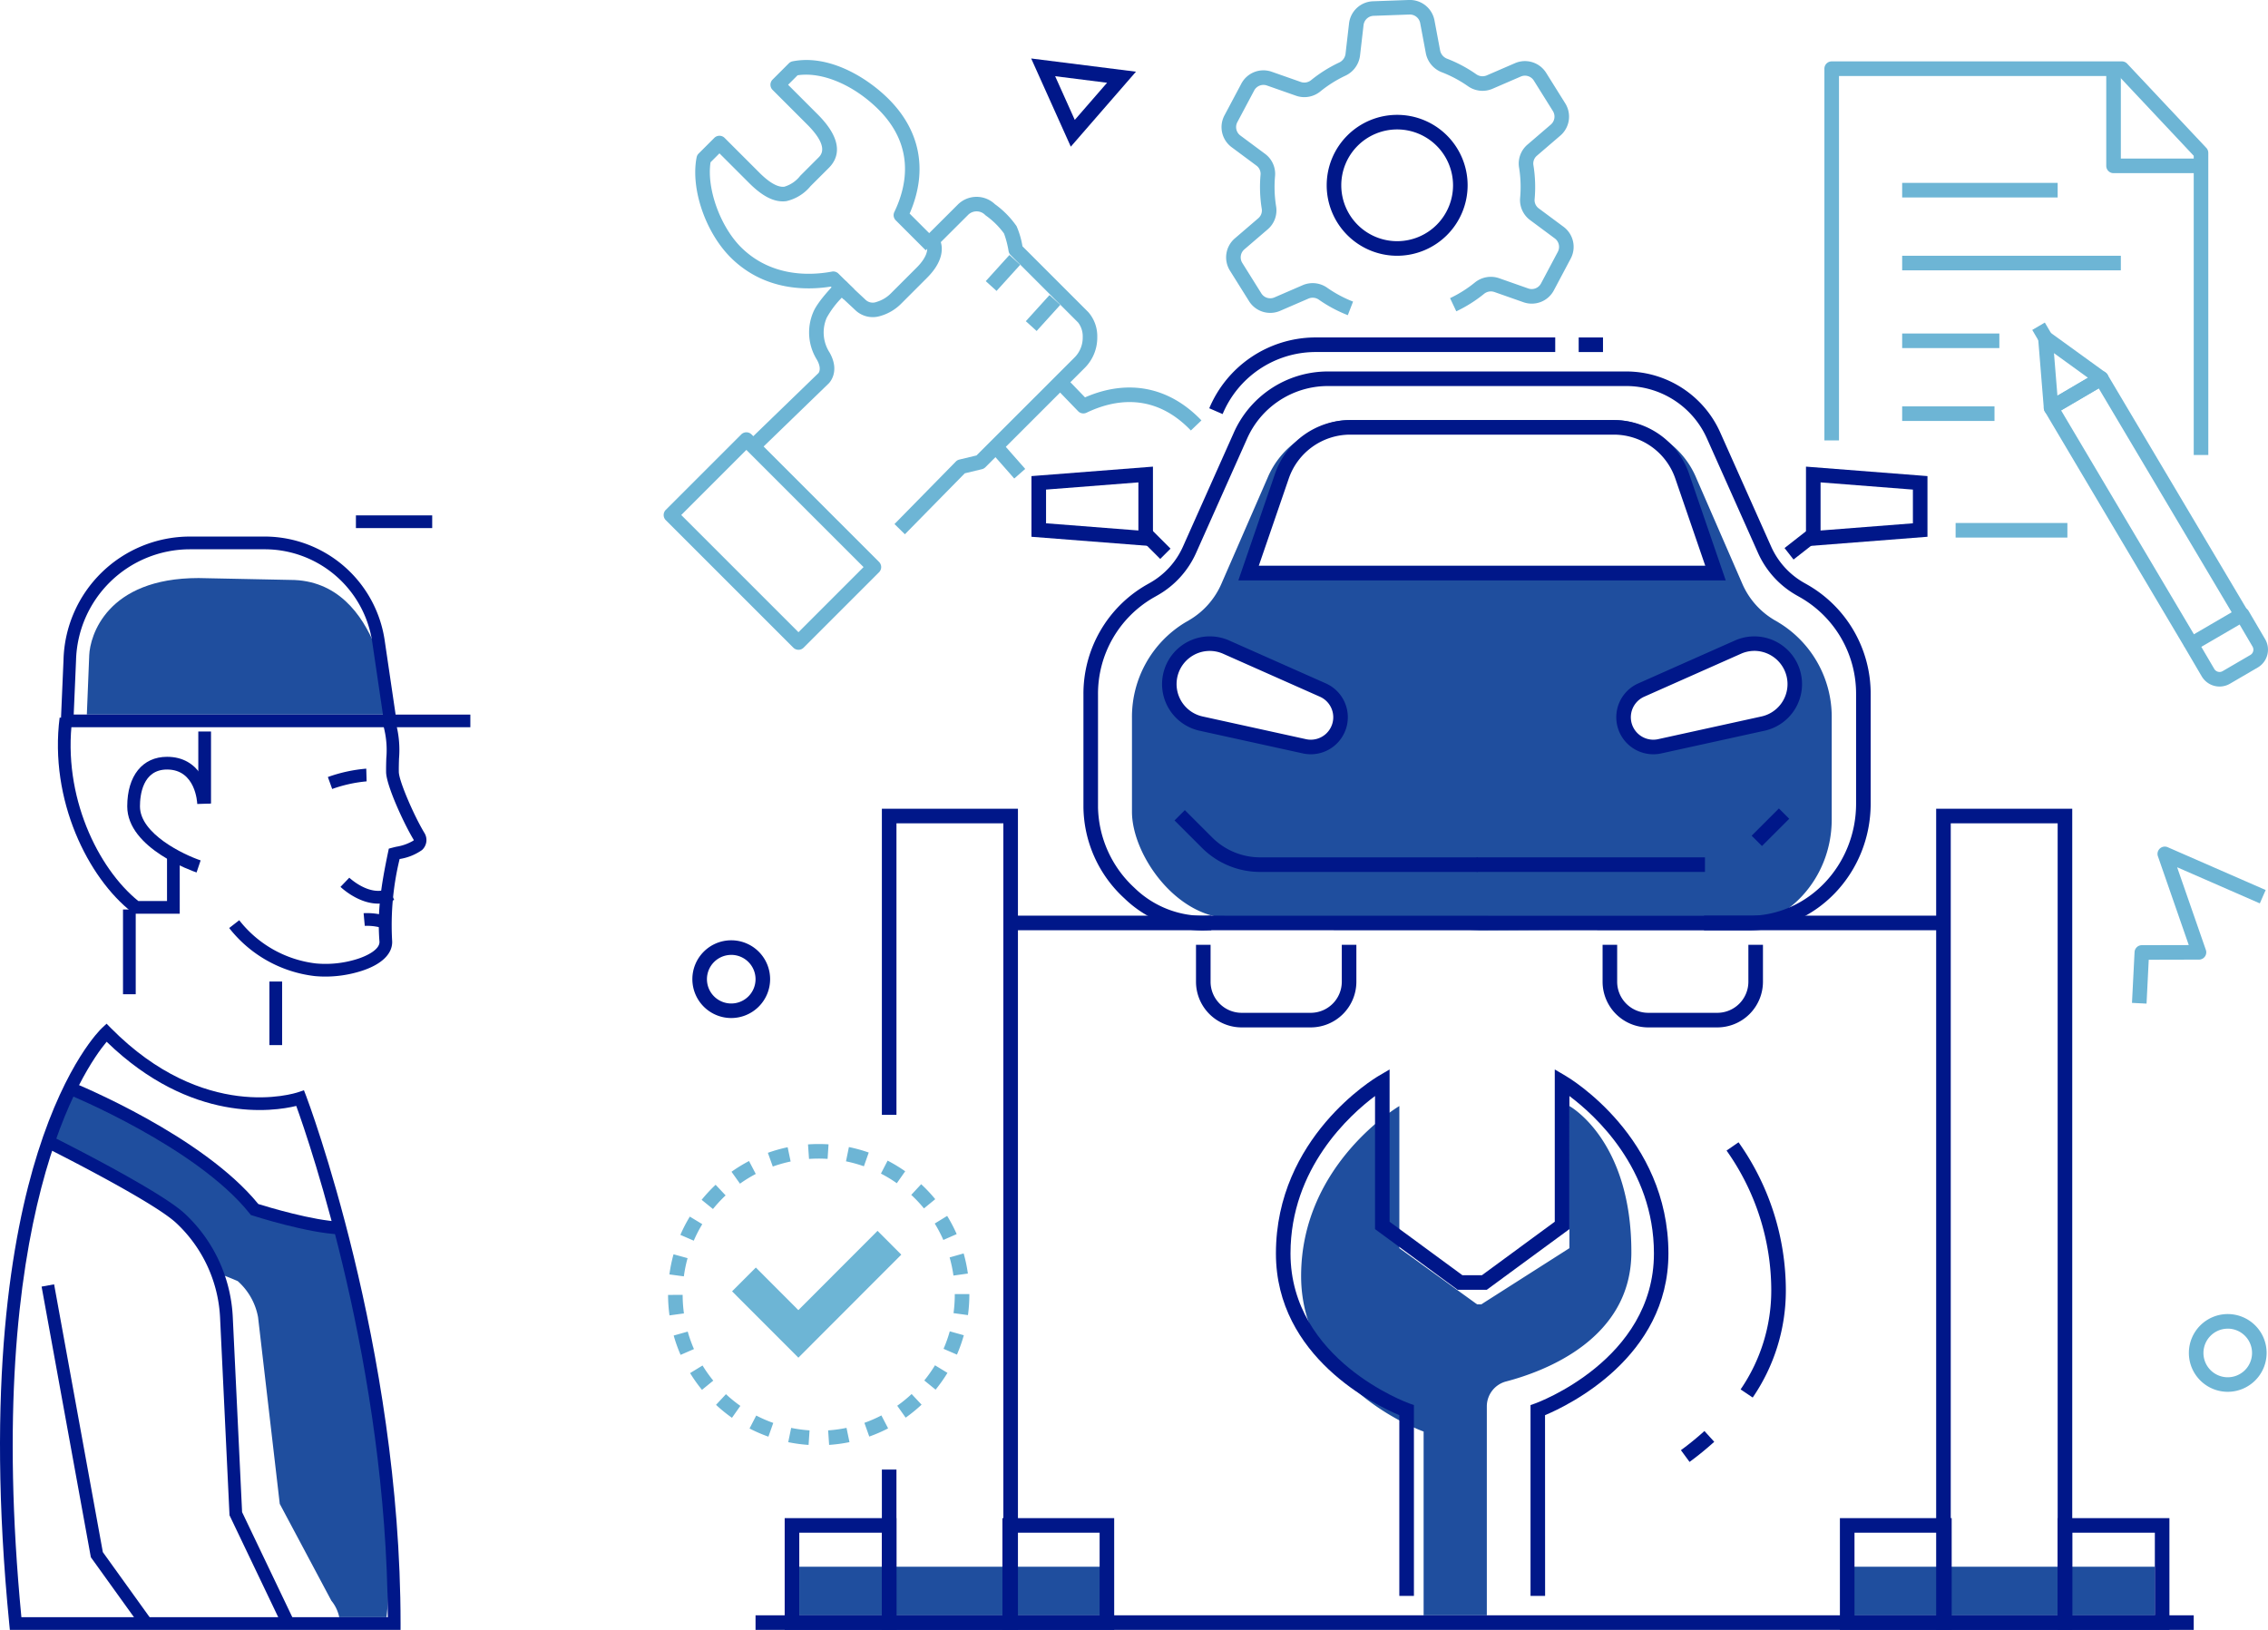 <svg xmlns="http://www.w3.org/2000/svg" width="352" height="253" viewBox="0 0 352 253">
  <g id="그룹_33257" data-name="그룹 33257" transform="translate(-1061 -221)">
    <g id="그룹_33240" data-name="그룹 33240" transform="translate(965.408 10.436)">
      <g id="그룹_33180" data-name="그룹 33180" transform="translate(426.482 341.978)">
        <path id="패스_40031" data-name="패스 40031" d="M504.056,409.286l-2.26-.114.4-7.883a1.131,1.131,0,0,1,1.127-1.074l7.286-.017-4.788-13.782a1.131,1.131,0,0,1,1.522-1.407l15.2,6.644-.906,2.073-12.834-5.608,4.46,12.837a1.132,1.132,0,0,1-1.066,1.5l-7.8.019Z" transform="translate(-501.796 -384.913)" fill="#6db5d5"/>
      </g>
      <g id="그룹_33181" data-name="그룹 33181" transform="translate(203.049 356.522)">
        <path id="패스_40032" data-name="패스 40032" d="M210.536,416.269a6.034,6.034,0,1,1,6.034-6.034A6.041,6.041,0,0,1,210.536,416.269Zm0-9.8a3.771,3.771,0,1,0,3.771,3.771A3.775,3.775,0,0,0,210.536,406.465Z" transform="translate(-204.502 -404.202)" fill="#001789"/>
      </g>
      <g id="그룹_33182" data-name="그룹 33182" transform="translate(435.311 414.541)">
        <path id="패스_40033" data-name="패스 40033" d="M519.536,493.269a6.034,6.034,0,1,1,6.034-6.034A6.041,6.041,0,0,1,519.536,493.269Zm0-9.8a3.771,3.771,0,1,0,3.771,3.771A3.775,3.775,0,0,0,519.536,483.465Z" transform="translate(-513.502 -481.202)" fill="#6db5d5"/>
      </g>
      <g id="그룹_33183" data-name="그룹 33183" transform="translate(255.634 219.644)">
        <path id="패스_40034" data-name="패스 40034" d="M280.629,236.289,274.48,222.6l16.264,2.05ZM278.2,225.352l3.047,6.782,5.012-5.767Z" transform="translate(-274.48 -222.603)" fill="#001789"/>
      </g>
      <g id="그룹_33211" data-name="그룹 33211" transform="translate(212.854 262.947)">
        <path id="패스_40035" data-name="패스 40035" d="M395.812,328.6l-.618-.361a12.139,12.139,0,0,1-4.989-5.672l-7.113-16.344a13.41,13.41,0,0,0-12.2-8.268h-42.17a13.409,13.409,0,0,0-12.2,8.268L309.4,322.567a12.143,12.143,0,0,1-4.989,5.672l-.619.361a17.13,17.13,0,0,0-8.294,14.849v14.564c0,6.69,7.031,16.821,15.843,16.513l38.124,1.867h.489l38.19-.229c8.828-.053,15.958-7.639,15.958-16.978V343.449A17.129,17.129,0,0,0,395.812,328.6Zm-73.694,19.242-16.043-3.525a6.277,6.277,0,1,1,3.894-11.868l15.012,6.665a4.616,4.616,0,0,1-2.864,8.728Zm27.887-28.013H313.591l5.174-15.052a11.222,11.222,0,0,1,10.613-7.574h40.9a11.222,11.222,0,0,1,10.612,7.574l5.175,15.052Zm43.576,24.488-16.043,3.525a4.617,4.617,0,0,1-2.864-8.728l15.012-6.665a6.277,6.277,0,1,1,3.894,11.868Z" transform="translate(-237.075 -284.381)" fill="#1f4e9e"/>
        <rect id="사각형_5803" data-name="사각형 5803" width="46.76" height="7.542" transform="translate(170.417 190.813)" fill="#1f4e9e"/>
        <rect id="사각형_5804" data-name="사각형 5804" width="46.76" height="7.542" transform="translate(6.788 190.813)" fill="#1f4e9e"/>
        <g id="그룹_33184" data-name="그룹 33184" transform="translate(168.298 183.271)">
          <path id="패스_40036" data-name="패스 40036" d="M458.849,540.549H441.5V523.2h17.347Zm-15.084-2.263h12.821V525.465H443.765Z" transform="translate(-441.502 -523.202)" fill="#001789"/>
        </g>
        <g id="그룹_33185" data-name="그룹 33185" transform="translate(38.318 183.271)">
          <path id="패스_40037" data-name="패스 40037" d="M285.849,540.549H268.5V523.2h17.347Zm-15.084-2.263h12.821V525.465H270.765Z" transform="translate(-268.502 -523.202)" fill="#001789"/>
        </g>
        <g id="그룹_33186" data-name="그룹 33186" transform="translate(4.525 183.271)">
          <path id="패스_40038" data-name="패스 40038" d="M240.849,540.549H223.5V523.2h17.347Zm-15.084-2.263h12.821V525.465H225.765Z" transform="translate(-223.502 -523.202)" fill="#001789"/>
        </g>
        <g id="그룹_33187" data-name="그룹 33187" transform="translate(202.093 183.271)">
          <path id="패스_40039" data-name="패스 40039" d="M503.849,540.549H486.5V523.2h17.347Zm-15.084-2.263h12.821V525.465H488.765Z" transform="translate(-486.502 -523.202)" fill="#001789"/>
        </g>
        <path id="패스_40040" data-name="패스 40040" d="M359.109,517.439V485.005a4.006,4.006,0,0,1,3-3.869c6.114-1.6,19.434-6.642,19.434-20.078,0-17.437-9.616-22.671-9.616-22.671V460.45l-13.677,8.72H357.6l-12.067-8.72V438.388s-15.246,8.943-15.246,26.38S349.3,488.912,349.3,488.912v28.527Z" transform="translate(-245.612 -319.084)" fill="#1f4e9e"/>
        <g id="그룹_33188" data-name="그룹 33188" transform="translate(63.084 46.395)">
          <path id="패스_40041" data-name="패스 40041" d="M324.581,360.022a5.777,5.777,0,0,1-1.236-.134L307.3,356.363a7.408,7.408,0,1,1,4.6-14.007l15.012,6.665a5.748,5.748,0,0,1-2.33,11Zm-.75-2.344a3.485,3.485,0,0,0,2.162-6.589l-15.012-6.665a5.146,5.146,0,0,0-7.231,4.53,5.147,5.147,0,0,0,4.039,5.2Z" transform="translate(-301.484 -341.718)" fill="#001789"/>
        </g>
        <g id="그룹_33189" data-name="그룹 33189" transform="translate(59.822 29.794)">
          <rect id="사각형_5805" data-name="사각형 5805" width="2.263" height="4.222" transform="translate(0 1.6) rotate(-45.001)" fill="#001789"/>
        </g>
        <g id="그룹_33190" data-name="그룹 33190" transform="translate(42.825 20.05)">
          <path id="패스_40042" data-name="패스 40042" d="M293.357,319.144,274.5,317.674v-9.419l18.855-1.469Zm-16.592-3.562,14.33,1.116v-7.467l-14.33,1.117Z" transform="translate(-274.502 -306.786)" fill="#001789"/>
        </g>
        <g id="그룹_33191" data-name="그룹 33191" transform="translate(74.933 12.821)">
          <path id="패스_40043" data-name="패스 40043" d="M393.03,322.091H317.386l5.689-16.551a12.357,12.357,0,0,1,11.683-8.338h40.9a12.357,12.357,0,0,1,11.683,8.338Zm-72.474-2.263h69.3L385.2,306.275a10.094,10.094,0,0,0-9.543-6.81h-40.9a10.094,10.094,0,0,0-9.544,6.81Z" transform="translate(-317.386 -297.202)" fill="#001789"/>
        </g>
        <g id="그룹_33192" data-name="그룹 33192" transform="translate(133.586 46.395)">
          <path id="패스_40044" data-name="패스 40044" d="M401.087,360.022a5.748,5.748,0,0,1-2.33-11l15.012-6.665a7.408,7.408,0,1,1,4.6,14.007l-16.043,3.525A5.768,5.768,0,0,1,401.087,360.022Zm15.7-16.05a5.157,5.157,0,0,0-2.1.452l-15.012,6.665a3.485,3.485,0,0,0,2.162,6.589l16.043-3.525a5.147,5.147,0,0,0,4.038-5.2,5.166,5.166,0,0,0-5.132-4.982Z" transform="translate(-395.341 -341.718)" fill="#001789"/>
        </g>
        <g id="그룹_33193" data-name="그룹 33193" transform="translate(50.89 5.279)">
          <path id="패스_40045" data-name="패스 40045" d="M303.9,373.973A17.657,17.657,0,0,1,291.874,369a19.487,19.487,0,0,1-6.371-14.128V337.325a19.489,19.489,0,0,1,9.731-16.975l.683-.388a12.14,12.14,0,0,0,5.036-5.586l7.853-17.6a15.986,15.986,0,0,1,14.507-9.575h46.563a15.985,15.985,0,0,1,14.506,9.575l7.853,17.6a12.143,12.143,0,0,0,5.035,5.586l.683.388a19.489,19.489,0,0,1,9.731,16.975v16.948c0,10.792-8.434,19.621-18.8,19.681l-83.859-.019C304.65,373.961,304.276,373.973,303.9,373.973Zm19.406-84.509A13.723,13.723,0,0,0,310.87,297.7l-7.853,17.6a14.218,14.218,0,0,1-5.983,6.631l-.683.388a17.222,17.222,0,0,0-8.586,15.008v17.551a17.456,17.456,0,0,0,5.65,12.471,15.249,15.249,0,0,0,11.486,4.328l.081,0,83.893.019c9.124-.056,16.545-7.869,16.545-17.418V337.325a17.222,17.222,0,0,0-8.586-15.008l-.683-.388a14.218,14.218,0,0,1-5.983-6.631l-7.853-17.6a13.721,13.721,0,0,0-12.441-8.234Z" transform="translate(-285.502 -287.202)" fill="#001789"/>
        </g>
        <g id="그룹_33194" data-name="그룹 33194" transform="translate(159.704 29.703)">
          <rect id="사각형_5806" data-name="사각형 5806" width="4.845" height="2.263" transform="translate(0 2.985) rotate(-38.039)" fill="#001789"/>
        </g>
        <g id="그룹_33195" data-name="그룹 33195" transform="translate(163.034 20.05)">
          <path id="패스_40046" data-name="패스 40046" d="M434.5,319.144V306.786l18.855,1.469v9.419Zm2.263-9.912V316.7l14.33-1.116v-5.233Z" transform="translate(-434.502 -306.786)" fill="#001789"/>
        </g>
        <g id="그룹_33196" data-name="그룹 33196" transform="translate(68.361 94.275)">
          <path id="패스_40047" data-name="패스 40047" d="M326.306,418.023H315.585a7.091,7.091,0,0,1-7.083-7.083V405.2h2.263v5.738a4.826,4.826,0,0,0,4.821,4.821h10.721a4.827,4.827,0,0,0,4.822-4.822V405.2h2.263v5.737A7.092,7.092,0,0,1,326.306,418.023Z" transform="translate(-308.502 -405.202)" fill="#001789"/>
        </g>
        <g id="그룹_33197" data-name="그룹 33197" transform="translate(131.464 94.275)">
          <path id="패스_40048" data-name="패스 40048" d="M410.306,418.023H399.585a7.091,7.091,0,0,1-7.083-7.083V405.2h2.263v5.738a4.826,4.826,0,0,0,4.821,4.821h10.721a4.827,4.827,0,0,0,4.822-4.822V405.2h2.263v5.737A7.092,7.092,0,0,1,410.306,418.023Z" transform="translate(-392.502 -405.202)" fill="#001789"/>
        </g>
        <g id="그룹_33198" data-name="그룹 33198" transform="translate(65.03 73.37)">
          <path id="패스_40049" data-name="패스 40049" d="M351.166,387.076H317.422a12.761,12.761,0,0,1-9.083-3.763l-4.23-4.23,1.6-1.6,4.23,4.23a10.515,10.515,0,0,0,7.483,3.1h33.744Z" transform="translate(-304.11 -377.484)" fill="#001789"/>
        </g>
        <g id="그룹_33199" data-name="그룹 33199" transform="translate(154.599 73.11)">
          <rect id="사각형_5807" data-name="사각형 5807" width="5.982" height="2.263" transform="matrix(0.707, -0.707, 0.707, 0.707, 0, 4.229)" fill="#001789"/>
        </g>
        <g id="그룹_33200" data-name="그룹 33200" transform="translate(111.907 80.699)">
          <rect id="사각형_5808" data-name="사각형 5808" width="35.447" height="2.263" fill="#001789"/>
        </g>
        <g id="그룹_33201" data-name="그룹 33201" transform="translate(70.42 0)">
          <path id="패스_40050" data-name="패스 40050" d="M313.38,292.093l-2.074-.9A17.923,17.923,0,0,1,327.581,280.2H365v2.263H327.581A15.662,15.662,0,0,0,313.38,292.093Z" transform="translate(-311.306 -280.202)" fill="#001789"/>
        </g>
        <g id="그룹_33202" data-name="그룹 33202" transform="translate(127.756 0)">
          <rect id="사각형_5809" data-name="사각형 5809" width="3.771" height="2.263" fill="#001789"/>
        </g>
        <g id="그룹_33203" data-name="그룹 33203" transform="translate(39.81 89.75)">
          <rect id="사각형_5810" data-name="사각형 5810" width="30.922" height="2.263" fill="#001789"/>
        </g>
        <g id="그룹_33204" data-name="그룹 33204" transform="translate(147.199 89.75)">
          <rect id="사각형_5811" data-name="사각형 5811" width="37.71" height="2.263" fill="#001789"/>
        </g>
        <g id="그룹_33205" data-name="그룹 33205" transform="translate(19.609 73.157)">
          <path id="패스_40051" data-name="패스 40051" d="M264.619,504.662H243.5V479.773h2.263V502.4h16.592V379.465H245.764v45.252H243.5V377.2h21.118Z" transform="translate(-243.502 -377.202)" fill="#001789"/>
        </g>
        <g id="그룹_33206" data-name="그룹 33206" transform="translate(0 198.355)">
          <rect id="사각형_5812" data-name="사각형 5812" width="223.211" height="2.263" fill="#001789"/>
        </g>
        <g id="그룹_33207" data-name="그룹 33207" transform="translate(183.238 73.157)">
          <path id="패스_40052" data-name="패스 40052" d="M482.62,504.662H461.5V377.2H482.62ZM463.765,502.4h16.592V379.465H463.765Z" transform="translate(-461.502 -377.202)" fill="#001789"/>
        </g>
        <g id="그룹_33208" data-name="그룹 33208" transform="translate(80.765 113.625)">
          <path id="패스_40053" data-name="패스 40053" d="M366.886,512.571h-2.263V482.954l.753-.267c.185-.066,18.4-6.718,18.4-23.268,0-13.234-9.222-21.526-13.118-24.438V455.64l-12.824,9.417h-4.52l-12.824-9.417V434.98c-3.9,2.913-13.119,11.2-13.119,24.438,0,16.583,18.213,23.2,18.4,23.267l.755.267v29.618H344.26V484.52c-3.637-1.526-19.152-8.984-19.152-25.1,0-18.016,15.29-27.181,15.941-27.563l1.7-1v23.636l11.3,8.3h3.036l11.3-8.3V430.858l1.7,1c.651.382,15.94,9.547,15.94,27.563,0,16.117-15.515,23.576-19.151,25.1Z" transform="translate(-325.108 -430.858)" fill="#001789"/>
        </g>
        <g id="그룹_33209" data-name="그룹 33209" transform="translate(143.623 169.747)">
          <path id="패스_40054" data-name="패스 40054" d="M409.958,510.068l-1.339-1.824a45.277,45.277,0,0,0,3.648-2.974l1.522,1.675A47.583,47.583,0,0,1,409.958,510.068Z" transform="translate(-408.619 -505.271)" fill="#001789"/>
        </g>
        <g id="그룹_33210" data-name="그룹 33210" transform="translate(150.705 124.93)">
          <path id="패스_40055" data-name="패스 40055" d="M422.115,485.468l-1.877-1.263a27.152,27.152,0,0,0,4.758-15.4,37.565,37.565,0,0,0-6.939-21.672l1.862-1.286a39.79,39.79,0,0,1,7.339,22.958A29.378,29.378,0,0,1,422.115,485.468Z" transform="translate(-418.057 -445.848)" fill="#001789"/>
        </g>
      </g>
      <g id="그룹_33226" data-name="그룹 33226" transform="translate(378.746 220.096)">
        <g id="그룹_33217" data-name="그룹 33217" transform="translate(32.258 40.538)">
          <g id="그룹_33216" data-name="그룹 33216" transform="translate(0)">
            <g id="그룹_33212" data-name="그룹 33212" transform="translate(1.792 7.537)">
              <path id="패스_40056" data-name="패스 40056" d="M505.5,329.792l-21.692-36.57a1.13,1.13,0,0,1,.4-1.553L492,287.1a1.131,1.131,0,0,1,1.545.4l21.607,36.395-1.946,1.155-21.032-35.428-5.837,3.424,21.112,35.593Z" transform="translate(-483.649 -286.945)" fill="#6db5d5"/>
            </g>
            <g id="그룹_33213" data-name="그룹 33213" transform="translate(23.557 44.193)">
              <path id="패스_40057" data-name="패스 40057" d="M518.027,347.853a3.217,3.217,0,0,1-2.779-1.587l-2.585-4.408a1.132,1.132,0,0,1,.406-1.55l7.9-4.605a1.132,1.132,0,0,1,1.546.4l2.58,4.4a3.213,3.213,0,0,1-1.155,4.4l-4.3,2.508A3.194,3.194,0,0,1,518.027,347.853Zm-2.839-6.161,2.011,3.429a.954.954,0,0,0,1.3.341l4.3-2.508a.952.952,0,0,0,.342-1.3l-2.009-3.426Z" transform="translate(-512.507 -335.548)" fill="#6db5d5"/>
            </g>
            <g id="그룹_33214" data-name="그룹 33214" transform="translate(0.912 1.26)">
              <path id="패스_40058" data-name="패스 40058" d="M484.494,291.73a1.13,1.13,0,0,1-1.128-1.039l-.881-10.844a1.131,1.131,0,0,1,1.791-1.008l8.67,6.276a1.132,1.132,0,0,1-.091,1.892l-7.789,4.567A1.122,1.122,0,0,1,484.494,291.73Zm.446-9.618.536,6.6,4.74-2.78Z" transform="translate(-482.482 -278.623)" fill="#6db5d5"/>
            </g>
            <g id="그룹_33215" data-name="그룹 33215">
              <rect id="사각형_5813" data-name="사각형 5813" width="2.263" height="3.231" transform="translate(0 1.145) rotate(-30.391)" fill="#6db5d5"/>
            </g>
          </g>
        </g>
        <g id="그룹_33225" data-name="그룹 33225">
          <g id="그룹_33218" data-name="그룹 33218">
            <path id="패스_40059" data-name="패스 40059" d="M498.084,284.292h-2.263V237.852l-11.637-12.387H440.765V282.03H438.5v-57.7a1.131,1.131,0,0,1,1.131-1.131h45.04a1.13,1.13,0,0,1,.824.357l12.279,13.07a1.134,1.134,0,0,1,.307.775Z" transform="translate(-438.502 -223.202)" fill="#6db5d5"/>
          </g>
          <g id="그룹_33219" data-name="그룹 33219" transform="translate(20.363 71.649)">
            <rect id="사각형_5814" data-name="사각형 5814" width="17.347" height="2.263" fill="#6db5d5"/>
          </g>
          <g id="그룹_33220" data-name="그룹 33220" transform="translate(12.067 18.855)">
            <rect id="사각형_5815" data-name="사각형 5815" width="24.134" height="2.263" fill="#6db5d5"/>
          </g>
          <g id="그룹_33221" data-name="그룹 33221" transform="translate(12.067 30.168)">
            <rect id="사각형_5816" data-name="사각형 5816" width="33.939" height="2.263" fill="#6db5d5"/>
          </g>
          <g id="그룹_33222" data-name="그룹 33222" transform="translate(12.067 42.235)">
            <rect id="사각형_5817" data-name="사각형 5817" width="15.084" height="2.263" fill="#6db5d5"/>
          </g>
          <g id="그룹_33223" data-name="그룹 33223" transform="translate(12.067 53.548)">
            <rect id="사각형_5818" data-name="사각형 5818" width="14.33" height="2.263" fill="#6db5d5"/>
          </g>
          <g id="그룹_33224" data-name="그룹 33224" transform="translate(43.744 1.508)">
            <path id="패스_40060" data-name="패스 40060" d="M510.832,241.04h-13.2a1.131,1.131,0,0,1-1.131-1.131V225.2h2.263v13.576h12.067Z" transform="translate(-496.502 -225.202)" fill="#6db5d5"/>
          </g>
        </g>
      </g>
      <g id="그룹_33234" data-name="그룹 33234" transform="translate(198.592 219.881)">
        <g id="그룹_33227" data-name="그룹 33227" transform="translate(4.903)">
          <path id="패스_40061" data-name="패스 40061" d="M228.159,260.078l-2.018-1.993c-3.746.6-10.213.657-15.392-4.36-4.022-3.9-6.412-10.8-5.44-15.706a1.127,1.127,0,0,1,.309-.58l2.433-2.433a1.132,1.132,0,0,1,1.6,0l5.387,5.385c1.587,1.588,2.9,2.324,3.9,2.186a4.9,4.9,0,0,0,2.46-1.7l2.821-2.821c.418-.418,1.689-1.689-1.738-5.117l-5.385-5.385a1.131,1.131,0,0,1,0-1.6l2.524-2.525a1.134,1.134,0,0,1,.58-.31c5.377-1.064,11.064,2.169,14.6,5.55,5.23,5.008,6.482,11.4,3.566,18.083l4.1,4.1-1.6,1.6-4.653-4.653a1.131,1.131,0,0,1-.219-1.29c2.038-4.237,3.213-10.487-2.755-16.2-3.806-3.645-8.574-5.589-12.263-5.023l-1.472,1.473,4.586,4.586c4.153,4.156,3.237,6.816,1.737,8.316L223,242.482a6.837,6.837,0,0,1-3.754,2.337c-1.787.245-3.636-.655-5.809-2.828l-4.586-4.586-1.381,1.381c-.635,4.089,1.534,10.095,4.854,13.314,4.729,4.582,10.793,4.258,13.988,3.658a1.135,1.135,0,0,1,1,.307l2.432,2.4Z" transform="translate(-205.093 -222.917)" fill="#6db5d5"/>
        </g>
        <g id="그룹_33228" data-name="그룹 33228" transform="translate(60.724 49.216)">
          <path id="패스_40062" data-name="패스 40062" d="M300.21,296.463c-5.718-5.97-11.966-4.794-16.2-2.757a1.132,1.132,0,0,1-1.3-.235l-3.6-3.728,1.628-1.571,3.041,3.151c6.672-2.907,13.063-1.653,18.069,3.574Z" transform="translate(-279.106 -288.173)" fill="#6db5d5"/>
        </g>
        <g id="그룹_33229" data-name="그룹 33229" transform="translate(50.699 59.244)">
          <rect id="사각형_5819" data-name="사각형 5819" width="2.263" height="5.627" transform="translate(0 1.494) rotate(-41.334)" fill="#6db5d5"/>
        </g>
        <g id="그룹_33230" data-name="그룹 33230" transform="translate(13.048 21.236)">
          <path id="패스_40063" data-name="패스 40063" d="M240.287,303.452l-1.615-1.585,9.52-9.7a1.131,1.131,0,0,1,.542-.308l2.668-.642L266.6,276.027a4.346,4.346,0,0,0,1.286-3.175,3.506,3.506,0,0,0-.72-2.273l-10.471-10.471a1.131,1.131,0,0,1-.313-.6,14.729,14.729,0,0,0-.714-2.748,12.257,12.257,0,0,0-2.806-2.773,1.212,1.212,0,0,1-.134-.115,1.859,1.859,0,0,0-2.624,0l-4.244,4.235a3.46,3.46,0,0,1,.133.664c.109,1.08-.195,2.8-2.26,4.864L239.77,267.6a7.429,7.429,0,0,1-3.332,1.981,3.927,3.927,0,0,1-3.886-.956c-.061-.061-.331-.311-.679-.636-.576-.536-1.02-.95-1.362-1.275a14.208,14.208,0,0,0-2.364,3.146,5.744,5.744,0,0,0,.456,5.389c1.7,3.006-.087,4.743-.164,4.816l-10.971,10.625-1.574-1.625,10.982-10.636c.04-.048.542-.677-.244-2.067a8.005,8.005,0,0,1-.586-7.341c.71-1.775,3.349-4.423,3.647-4.719a1.132,1.132,0,0,1,1.6.006,1.236,1.236,0,0,1,.1.118c.265.273,1.441,1.369,2.02,1.909.382.356.677.631.737.691a1.626,1.626,0,0,0,1.732.363A5.22,5.22,0,0,0,238.171,266l3.959-3.959c1.775-1.774,1.719-2.99,1.53-3.361a1.132,1.132,0,0,1,.015-1.587l4.826-4.816a4.126,4.126,0,0,1,5.755-.065,14.1,14.1,0,0,1,3.365,3.418,13.309,13.309,0,0,1,.916,3.124l10.225,10.225a5.678,5.678,0,0,1,1.382,3.853,6.636,6.636,0,0,1-1.948,4.8l-15.42,15.42a1.13,1.13,0,0,1-.535.3l-2.662.64Z" transform="translate(-215.893 -251.074)" fill="#6db5d5"/>
        </g>
        <g id="그룹_33231" data-name="그룹 33231" transform="translate(49.992 30.265)">
          <rect id="사각형_5820" data-name="사각형 5820" width="5.474" height="2.262" transform="matrix(0.671, -0.741, 0.741, 0.671, 0, 4.058)" fill="#6db5d5"/>
        </g>
        <g id="그룹_33232" data-name="그룹 33232" transform="translate(56.211 36.484)">
          <rect id="사각형_5821" data-name="사각형 5821" width="5.474" height="2.263" transform="translate(0 4.057) rotate(-47.829)" fill="#6db5d5"/>
        </g>
        <g id="그룹_33233" data-name="그룹 33233" transform="translate(0 57.791)">
          <path id="패스_40064" data-name="패스 40064" d="M219.517,333.3a1.131,1.131,0,0,1-.8-.332l-19.792-19.791a1.13,1.13,0,0,1,0-1.6l11.707-11.707a1.13,1.13,0,0,1,1.6,0l19.791,19.792a1.131,1.131,0,0,1,0,1.6l-11.705,11.706A1.128,1.128,0,0,1,219.517,333.3Zm-18.193-20.923,18.193,18.191,10.1-10.106-18.191-18.191Z" transform="translate(-198.592 -299.543)" fill="#6db5d5"/>
        </g>
      </g>
      <g id="그룹_33237" data-name="그룹 33237" transform="translate(285.18 210.564)">
        <g id="그룹_33235" data-name="그룹 33235" transform="translate(0)">
          <path id="패스_40065" data-name="패스 40065" d="M333.46,259.487a21.343,21.343,0,0,1-4.448-2.373,1.676,1.676,0,0,0-1.625-.216l-4.408,1.907a3.88,3.88,0,0,1-4.86-1.513l-2.944-4.707a3.881,3.881,0,0,1,.769-5.031l3.61-3.1a1.588,1.588,0,0,0,.557-1.437,21.2,21.2,0,0,1-.189-5.364,1.585,1.585,0,0,0-.658-1.393l-3.819-2.836a3.881,3.881,0,0,1-1.119-4.966l2.605-4.9a3.879,3.879,0,0,1,4.741-1.85l4.532,1.593a1.679,1.679,0,0,0,1.6-.33,21.331,21.331,0,0,1,4.271-2.68,1.736,1.736,0,0,0,1.029-1.341l.548-4.736a3.881,3.881,0,0,1,3.74-3.453l5.549-.2a3.887,3.887,0,0,1,3.973,3.181l.879,4.686a1.738,1.738,0,0,0,1.122,1.265,21.3,21.3,0,0,1,4.448,2.373,1.681,1.681,0,0,0,1.625.216l4.408-1.908a3.881,3.881,0,0,1,4.859,1.513l2.943,4.707a3.881,3.881,0,0,1-.768,5.032l-3.61,3.1a1.583,1.583,0,0,0-.558,1.436,21.19,21.19,0,0,1,.189,5.363,1.588,1.588,0,0,0,.658,1.395l3.818,2.836a3.881,3.881,0,0,1,1.12,4.965l-2.6,4.9a3.882,3.882,0,0,1-4.742,1.851l-4.531-1.593a1.68,1.68,0,0,0-1.606.33,21.332,21.332,0,0,1-4.27,2.68l-.967-2.045a19.015,19.015,0,0,0,3.816-2.4,3.925,3.925,0,0,1,3.777-.7l4.531,1.593a1.631,1.631,0,0,0,1.993-.778l2.605-4.9a1.633,1.633,0,0,0-.471-2.088l-3.819-2.836a3.862,3.862,0,0,1-1.561-3.417,18.936,18.936,0,0,0-.169-4.793,3.859,3.859,0,0,1,1.318-3.518l3.61-3.1a1.63,1.63,0,0,0,.323-2.115l-2.943-4.707a1.63,1.63,0,0,0-2.042-.636l-4.408,1.907a3.924,3.924,0,0,1-3.817-.437,19.034,19.034,0,0,0-3.975-2.121,3.981,3.981,0,0,1-2.525-2.956l-.879-4.686a1.636,1.636,0,0,0-1.671-1.337l-5.548.2a1.632,1.632,0,0,0-1.573,1.452l-.548,4.736a3.984,3.984,0,0,1-2.311,3.126,19.069,19.069,0,0,0-3.817,2.4,3.923,3.923,0,0,1-3.776.7l-4.532-1.593a1.63,1.63,0,0,0-1.993.778l-2.605,4.9a1.632,1.632,0,0,0,.471,2.087l3.819,2.836a3.86,3.86,0,0,1,1.561,3.416,18.935,18.935,0,0,0,.169,4.794,3.861,3.861,0,0,1-1.317,3.518l-3.611,3.1a1.633,1.633,0,0,0-.323,2.116l2.944,4.707a1.631,1.631,0,0,0,2.042.636l4.408-1.908a3.924,3.924,0,0,1,3.817.437,19.043,19.043,0,0,0,3.975,2.122Z" transform="translate(-313.865 -210.564)" fill="#6db5d5"/>
        </g>
        <g id="그룹_33236" data-name="그룹 33236" transform="translate(16.319 17.828)">
          <path id="패스_40066" data-name="패스 40066" d="M346.438,256.074a10.936,10.936,0,1,1,10.936-10.936A10.948,10.948,0,0,1,346.438,256.074Zm0-19.609a8.673,8.673,0,1,0,8.673,8.673A8.683,8.683,0,0,0,346.438,236.465Z" transform="translate(-335.502 -234.202)" fill="#001789"/>
        </g>
      </g>
      <g id="그룹_33239" data-name="그룹 33239" transform="translate(199.278 388.144)">
        <path id="패스_40067" data-name="패스 40067" d="M222.964,483.759l-10.29-10.3,3.687-3.692,6.6,6.612,12.29-12.307,3.687,3.692Z" transform="translate(-202.74 -450.593)" fill="#6db5d5"/>
        <g id="그룹_33238" data-name="그룹 33238">
          <path id="패스_40068" data-name="패스 40068" d="M221.311,492.91a23.462,23.462,0,0,1-3.16-.427l.456-2.217a21.289,21.289,0,0,0,2.855.386Zm3.187,0-.154-2.257a21.148,21.148,0,0,0,2.853-.391l.46,2.216A23.489,23.489,0,0,1,224.5,492.907Zm-9.423-1.281a23.324,23.324,0,0,1-2.929-1.269l1.04-2.01a21.014,21.014,0,0,0,2.644,1.146Zm15.655-.014-.759-2.131a21.212,21.212,0,0,0,2.64-1.151l1.044,2.008A23.365,23.365,0,0,1,230.73,491.612ZM209.42,488.7a23.5,23.5,0,0,1-2.475-2.011l1.542-1.655a21.226,21.226,0,0,0,2.236,1.817Zm26.956-.023-1.307-1.847a21.318,21.318,0,0,0,2.233-1.82l1.545,1.652A23.593,23.593,0,0,1,236.376,488.678Zm-31.61-4.316a23.607,23.607,0,0,1-1.845-2.6l1.931-1.18a21.178,21.178,0,0,0,1.666,2.349Zm36.257-.029-1.755-1.428a21.176,21.176,0,0,0,1.663-2.354l1.933,1.177A23.53,23.53,0,0,1,241.023,484.333Zm-39.575-5.4a23.169,23.169,0,0,1-1.073-3l2.178-.612a21.013,21.013,0,0,0,.968,2.711Zm42.886-.04-2.076-.9a21.007,21.007,0,0,0,.964-2.715l2.18.609A23.384,23.384,0,0,1,244.334,478.9Zm-44.611-6.087a23.627,23.627,0,0,1-.221-3.18l2.263-.005a21.593,21.593,0,0,0,.2,2.876Zm46.324-.045-2.242-.305a21.347,21.347,0,0,0,.195-2.875V469.5h2.263v.072A23.7,23.7,0,0,1,246.047,472.763Zm-44.094-6.015-2.243-.3a23.262,23.262,0,0,1,.64-3.125l2.18.6A21.045,21.045,0,0,0,201.953,466.748Zm41.841-.122a21.09,21.09,0,0,0-.594-2.818l2.176-.618a23.194,23.194,0,0,1,.658,3.122Zm-40.305-5.417-2.077-.9a23.338,23.338,0,0,1,1.465-2.836l1.935,1.173A21.074,21.074,0,0,0,203.489,461.209Zm38.736-.111a21.071,21.071,0,0,0-1.335-2.55l1.928-1.184a23.376,23.376,0,0,1,1.478,2.824Zm-35.756-4.806-1.757-1.425a23.716,23.716,0,0,1,2.171-2.335l1.549,1.649A21.286,21.286,0,0,0,206.47,456.293Zm32.75-.091a21.368,21.368,0,0,0-1.974-2.1l1.539-1.658a23.457,23.457,0,0,1,2.184,2.323Zm-28.559-3.844-1.311-1.845a23.493,23.493,0,0,1,2.718-1.665l1.048,2.005A21.1,21.1,0,0,0,210.662,452.358Zm24.344-.068a21.029,21.029,0,0,0-2.465-1.492l1.036-2.011a23.333,23.333,0,0,1,2.73,1.652ZM215.755,449.7l-.764-2.131a23.454,23.454,0,0,1,3.071-.867l.464,2.214A21,21,0,0,0,215.755,449.7Zm14.14-.041a21.017,21.017,0,0,0-2.778-.768l.452-2.217a23.33,23.33,0,0,1,3.078.851Zm-8.516-1.14-.158-2.257a23.9,23.9,0,0,1,3.186-.009l-.146,2.258A21.631,21.631,0,0,0,221.379,448.517Z" transform="translate(-199.502 -446.202)" fill="#6db5d5"/>
        </g>
      </g>
    </g>
    <g id="그룹_33256" data-name="그룹 33256" transform="translate(286.906 17.798)">
      <path id="패스_40069" data-name="패스 40069" d="M830.781,439.17c-4.91-.175-13.31-2.878-13.31-2.878-8.477-10.642-28.694-18.033-28.694-18.033l-3.392,8.29s16.726,7.517,20.581,11.1a22.409,22.409,0,0,1,6.027,9.508c1.167.374,2.863,1.124,2.863,1.124a9.844,9.844,0,0,1,3.153,5.591l3.368,28.984,8.009,15.03a6,6,0,0,1,1.225,2.557h7.328C839.942,485.757,830.781,439.17,830.781,439.17Z" transform="translate(-3.864 -46.217)" fill="#1f4e9e"/>
      <path id="패스_40070" data-name="패스 40070" d="M826.923,298.28l-14.253-.29c-14.321,0-16.849,9.038-16.967,11.975l-.371,9.214h47.2S841.37,298.28,826.923,298.28Z" transform="translate(-7.76 -5.06)" fill="#1f4e9e"/>
      <g id="그룹_33241" data-name="그룹 33241" transform="translate(815.907 355.56)">
        <rect id="사각형_5822" data-name="사각형 5822" width="1.973" height="9.867" transform="translate(0 0)" fill="#001789"/>
      </g>
      <g id="그룹_33242" data-name="그룹 33242" transform="translate(793.185 344.377)">
        <rect id="사각형_5823" data-name="사각형 5823" width="1.973" height="13.156" fill="#001789"/>
      </g>
      <g id="그룹_33243" data-name="그룹 33243" transform="translate(783.08 314.585)">
        <path id="패스_40071" data-name="패스 40071" d="M806.665,361.361h-7.116l-.267-.209c-6.832-5.325-12.892-17.422-11.257-30.241l1.957.25c-1.52,11.921,3.968,23.142,10.25,28.227h4.459v-7.236h1.973Z" transform="translate(-787.755 -330.911)" fill="#001789"/>
      </g>
      <g id="그룹_33244" data-name="그룹 33244" transform="translate(804.871 316.75)">
        <rect id="사각형_5824" data-name="사각형 5824" width="1.973" height="11.183" transform="translate(0)" fill="#001789"/>
      </g>
      <g id="그룹_33245" data-name="그룹 33245" transform="translate(793.842 320.679)">
        <path id="패스_40072" data-name="패스 40072" d="M815.345,358.127c-.439-.149-10.76-3.7-10.76-10.26,0-4.745,2.368-7.692,6.181-7.692,5.089,0,6.58,4.749,6.657,7.261l-1.973.06.987-.03-.986.032c-.008-.218-.243-5.35-4.685-5.35-3.8,0-4.207,4-4.207,5.718,0,4.28,6.8,7.507,9.416,8.389Z" transform="translate(-804.585 -340.176)" fill="#001789"/>
      </g>
      <g id="그룹_33246" data-name="그룹 33246" transform="translate(780.551 402.563)">
        <path id="패스_40073" data-name="패스 40073" d="M799.285,517.774l-7.733-10.757-7.643-42.006,1.941-.353,7.563,41.568,7.474,10.4Z" transform="translate(-783.91 -464.658)" fill="#001789"/>
      </g>
      <g id="그룹_33247" data-name="그룹 33247" transform="translate(784.542 371.187)">
        <path id="패스_40074" data-name="패스 40074" d="M832.318,440.585c-4.99-.178-13.229-2.812-13.578-2.924l-.284-.091-.185-.234c-8.215-10.315-28.093-18.467-28.294-18.548l.743-1.829c.829.336,20.265,8.307,28.9,18.91,1.485.462,8.54,2.592,12.765,2.743Z" transform="translate(-789.977 -416.96)" fill="#001789"/>
      </g>
      <g id="그룹_33248" data-name="그룹 33248" transform="translate(781.081 379.508)">
        <path id="패스_40075" data-name="패스 40075" d="M821.531,505.63l-8.18-17.117-1.46-30.554a21.516,21.516,0,0,0-6.826-14.826c-3.707-3.448-20.182-11.675-20.349-11.757l.88-1.766c.688.343,16.9,8.438,20.813,12.079a23.482,23.482,0,0,1,7.453,16.176l1.441,30.157,8.008,16.759Z" transform="translate(-784.716 -429.609)" fill="#001789"/>
      </g>
      <g id="그룹_33249" data-name="그룹 33249" transform="translate(774.094 362.105)">
        <path id="패스_40076" data-name="패스 40076" d="M836.261,497.25H775.623l-.088-.89c-3.678-37.313.378-60.417,4.428-73.228,4.435-14.029,9.745-19.114,9.97-19.323l.7-.656.675.683c14.464,14.633,28.471,10.15,29.06,9.952l.9-.3.341.883c.146.382,14.654,38.742,14.654,81.894Zm-58.848-1.973h56.873c-.2-38.853-12.122-73.571-14.212-79.359-3.519.86-16.288,2.787-29.428-9.961C787.224,410.043,771.409,432.655,777.413,495.277Z" transform="translate(-774.094 -403.153)" fill="#001789"/>
      </g>
      <g id="그룹_33250" data-name="그룹 33250" transform="translate(783.5 286.491)">
        <path id="패스_40077" data-name="패스 40077" d="M851.988,317.8H788.394l.453-10.483A19.643,19.643,0,0,1,808.409,288.2h11.834a18.859,18.859,0,0,1,18.45,16.131l1.694,11.5h11.6Zm-61.561-1.973H838.42l-1.651-11.2a16.893,16.893,0,0,0-16.526-14.45H808.409A17.694,17.694,0,0,0,790.79,307.4Z" transform="translate(-788.394 -288.202)" fill="#001789"/>
      </g>
      <g id="그룹_33251" data-name="그룹 33251" transform="translate(829.333 283.202)">
        <rect id="사각형_5825" data-name="사각형 5825" width="11.84" height="1.973" transform="translate(0)" fill="#001789"/>
      </g>
      <g id="그룹_33252" data-name="그룹 33252" transform="translate(809.662 314.62)">
        <path id="패스_40078" data-name="패스 40078" d="M844.55,371.137q-.831,0-1.662-.077A19.759,19.759,0,0,1,829.6,363.6l1.559-1.211a17.735,17.735,0,0,0,11.914,6.71,16.347,16.347,0,0,0,6.23-.639c1.729-.519,3.715-1.556,3.619-2.771-.355-4.544.218-8.505,1.327-13.812l.125-.6.588-.156c.168-.045.374-.092.6-.145a7.416,7.416,0,0,0,2.656-.962.145.145,0,0,0-.01-.153c-1.478-2.438-4.228-8.393-4.255-10.464-.011-.791.011-1.489.032-2.164a14.3,14.3,0,0,0-.637-5.648l1.873-.621a16.108,16.108,0,0,1,.737,6.329c-.02.654-.041,1.329-.031,2.077.018,1.413,2.382,6.849,3.97,9.466a2.087,2.087,0,0,1-.383,2.666,8.254,8.254,0,0,1-3.463,1.386,43.354,43.354,0,0,0-1.165,12.642c.161,2.054-1.669,3.809-5.02,4.814A18.444,18.444,0,0,1,844.55,371.137Z" transform="translate(-829.597 -330.965)" fill="#001789"/>
      </g>
      <g id="그룹_33253" data-name="그룹 33253" transform="translate(824.98 322.515)">
        <path id="패스_40079" data-name="패스 40079" d="M853.209,346.124l-.67-1.856a23.358,23.358,0,0,1,5.958-1.3l.056,1.973A21.668,21.668,0,0,0,853.209,346.124Z" transform="translate(-852.539 -342.967)" fill="#001789"/>
      </g>
      <g id="그룹_33254" data-name="그룹 33254" transform="translate(826.938 339.443)">
        <path id="패스_40080" data-name="패스 40080" d="M861.449,372.725c-3.106,0-5.714-2.469-5.851-2.6l1.369-1.422-.684.71.683-.712c.032.031,3.27,3.076,6.089,1.673l.878,1.767A5.511,5.511,0,0,1,861.449,372.725Z" transform="translate(-855.598 -368.701)" fill="#001789"/>
      </g>
      <g id="그룹_33255" data-name="그룹 33255" transform="translate(830.527 344.936)">
        <path id="패스_40081" data-name="패스 40081" d="M864.471,379.54a8.437,8.437,0,0,0-3.232-.505l-.182-1.965a10.26,10.26,0,0,1,4.095.618Z" transform="translate(-861.057 -377.052)" fill="#001789"/>
      </g>
    </g>
  </g>
</svg>
